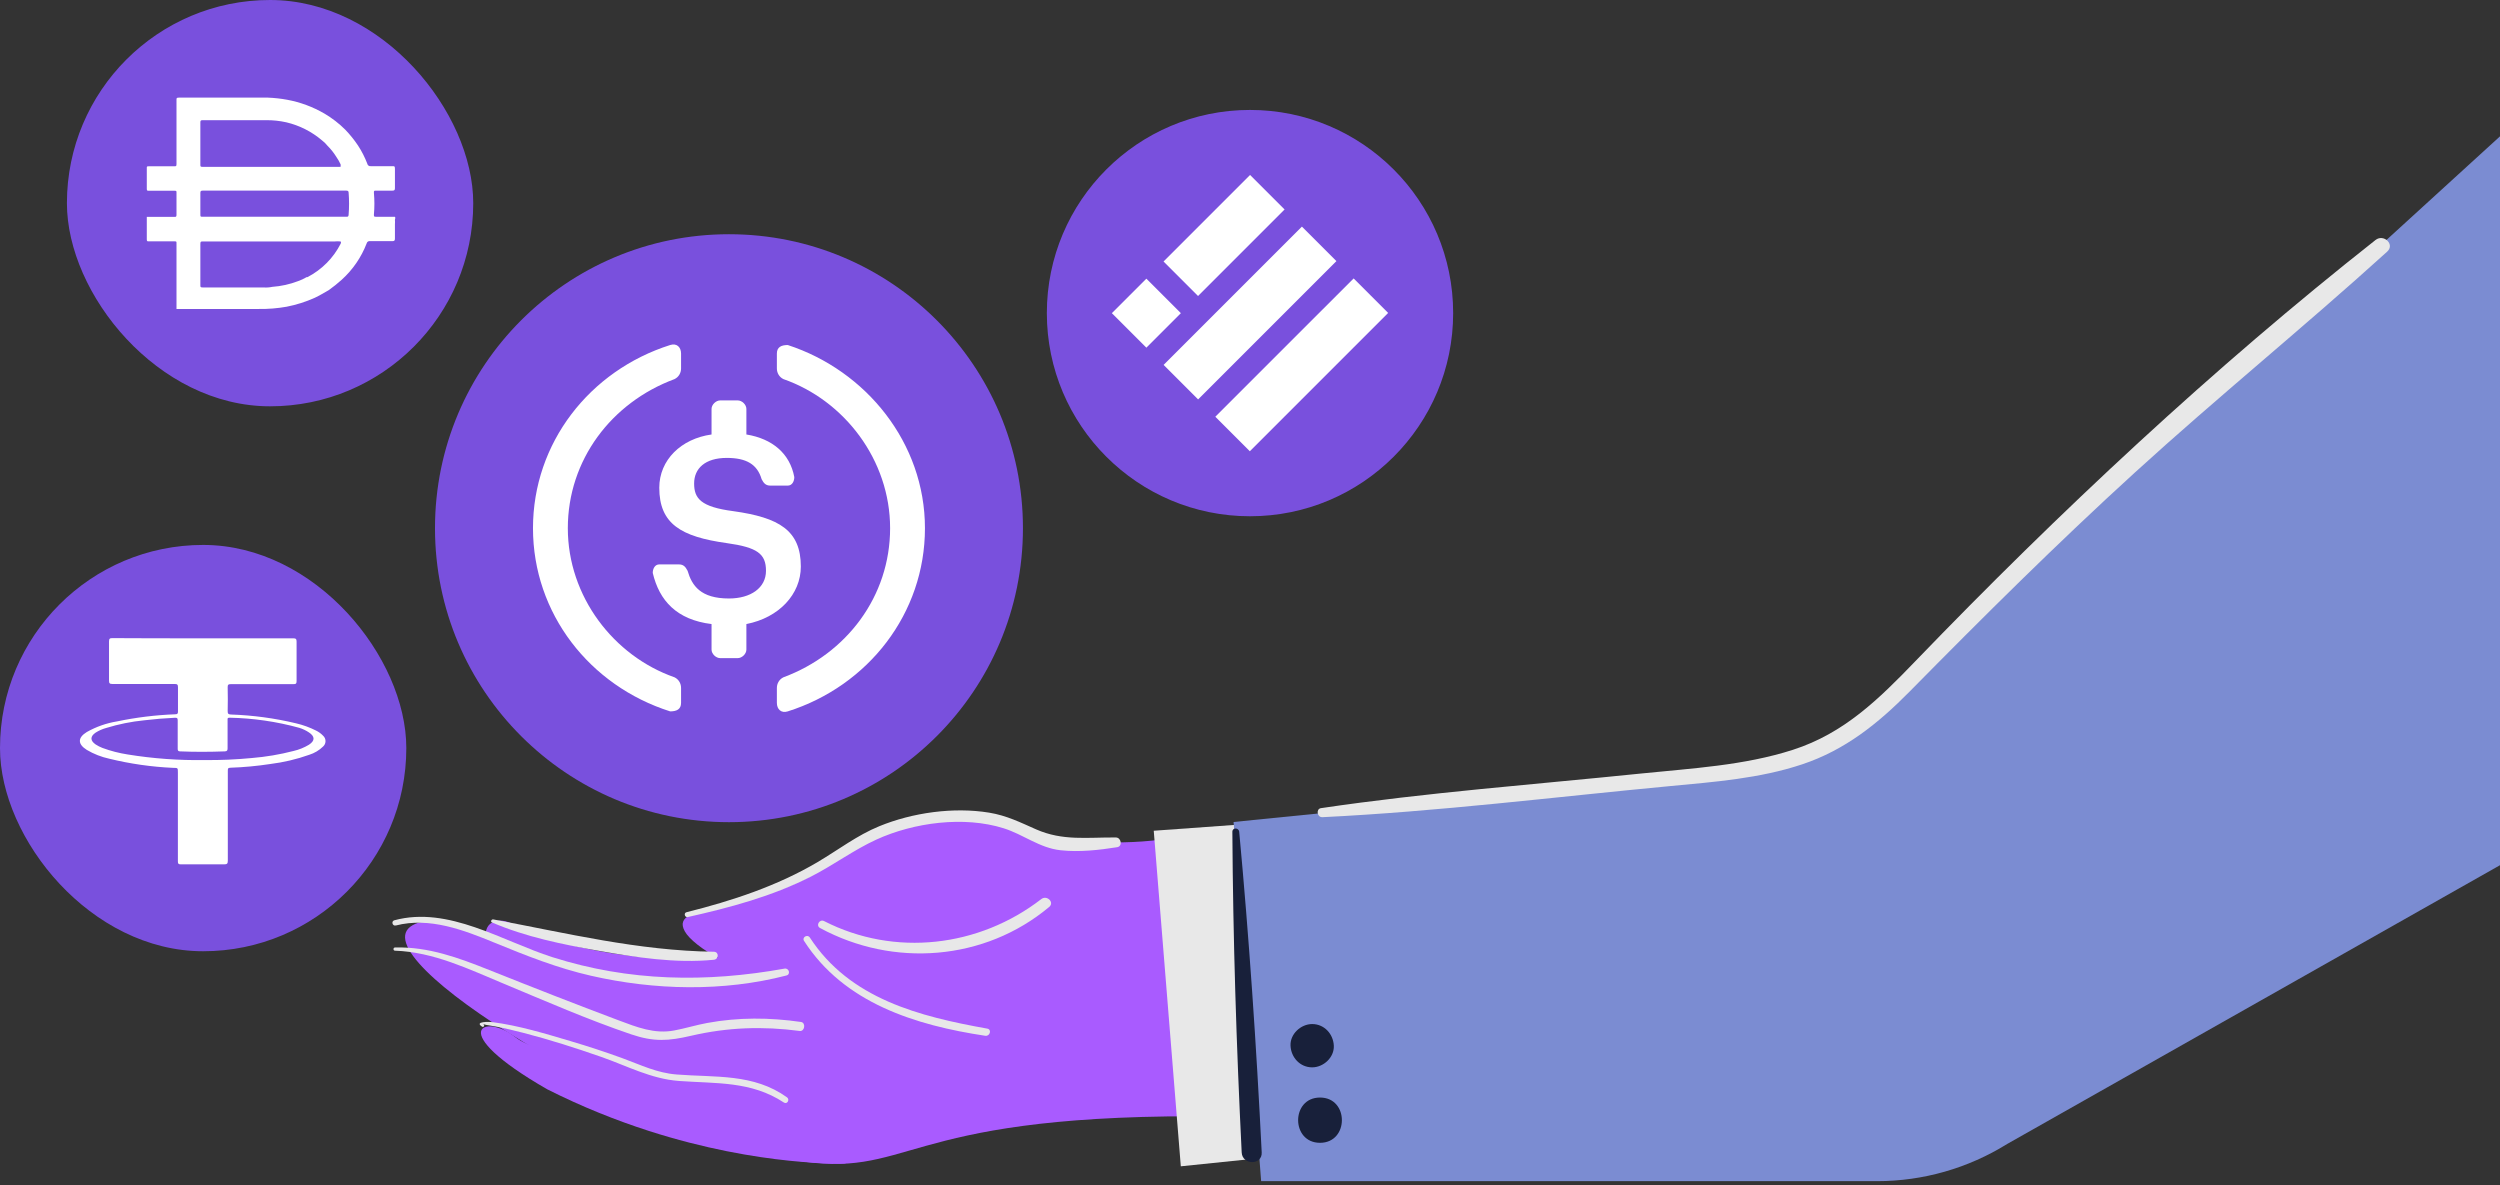 <svg width="523" height="248" viewBox="0 0 523 248" fill="none" xmlns="http://www.w3.org/2000/svg">
<rect x="0" y="0" width="523" height="248" fill="#333333" stroke="none"/>
<path d="M245.185 175.277C222.494 179.302 208.469 167.28 170.725 197.981C139.441 221.876 98.248 186.737 86.304 193.563C74.353 200.39 133.61 235.535 165.79 242.656C190.68 246.93 187.539 233.519 249.884 233.519C249.884 233.519 245.774 200.449 245.192 175.284L245.185 175.277Z" fill="#A95BFF"/>
<path d="M176.969 243.395C176.969 243.395 159.239 244.155 135.691 236.576C128.996 234.416 121.822 231.589 114.46 227.871C92.665 215.344 101.606 211.948 107.732 216.915C113.851 221.883 131.201 219.978 131.201 219.978L176.975 243.395H176.969Z" fill="#A95BFF"/>
<path d="M192.709 231.432C192.709 231.432 161.209 235.182 127.948 218.402C94.694 201.621 99.564 189.696 107.097 193.204C125.481 202.321 158.375 203.996 181.321 192.589C186.426 200.41 192.709 231.432 192.709 231.432Z" fill="#A95BFF"/>
<path d="M266.659 171.966L271.58 241.458L247.024 243.991L241.363 173.792L266.659 171.966Z" fill="#E8E8E8"/>
<path d="M528.993 23.052L386.808 152.796C381.834 157.338 375.525 160.152 368.823 160.826L258.065 171.959L263.831 247.099H392.685C402.299 247.099 411.724 244.403 419.892 239.324L529 177.607V23.052H528.993Z" fill="#7B8CD2"/>
<path d="M218.666 176.227C218.666 176.227 202.206 160.598 173.991 180.527C158.486 191.483 139.657 188.341 143.263 194.84C146.869 201.339 179.907 216.772 196.505 200.534C213.109 184.29 218.659 176.227 218.659 176.227H218.666Z" fill="#A95BFF"/>
<path d="M257.81 174.014C257.948 196.365 258.654 218.768 259.761 241.092C259.891 243.775 264.08 243.788 263.949 241.092C262.837 218.722 261.318 196.319 259.243 174.014C259.158 173.111 257.804 173.072 257.81 174.014Z" fill="#18203A"/>
<path d="M143.905 191.842C152.747 189.853 161.484 187.529 169.599 183.413C174.286 181.037 178.553 177.83 183.33 175.644C191.197 172.051 201.662 170.67 209.961 173.275C214.13 174.584 217.475 177.404 221.899 177.876C225.78 178.295 229.884 177.843 233.712 177.234C234.89 177.044 234.57 175.205 233.437 175.199C227.501 175.146 222.344 175.971 216.728 173.491C213.443 172.038 210.57 170.604 206.944 170.009C199.503 168.791 190.935 169.983 183.952 172.843C179.318 174.741 175.352 177.797 171.072 180.33C162.59 185.35 153.139 188.452 143.623 190.834C142.969 190.998 143.244 191.993 143.905 191.849V191.842Z" fill="#E8E8E8"/>
<path d="M102.921 192.974C109.911 195.991 117.68 197.575 125.147 198.891C133.027 200.278 141.346 201.581 149.343 200.782C150.397 200.678 150.443 199.12 149.343 199.107C133.44 198.878 118.694 195.239 103.19 192.339C102.83 192.274 102.535 192.811 102.921 192.974Z" fill="#E8E8E8"/>
<path d="M82.796 193.616C89.851 191.803 96.966 194.545 103.451 197.209C110.088 199.932 116.639 202.536 123.662 204.133C136.948 207.164 151.274 207.504 164.521 204.074C165.463 203.832 165.057 202.464 164.122 202.635C147.72 205.593 131.574 205.331 115.585 200.246C105.153 196.927 93.804 189.46 82.495 192.523C81.795 192.713 82.089 193.786 82.796 193.609V193.616Z" fill="#E8E8E8"/>
<path d="M82.645 198.885C90.715 199.166 98 202.713 105.31 205.757C114.119 209.428 122.981 213.309 132.026 216.379C136.81 218.002 139.867 217.779 144.592 216.68C152.19 214.913 159.566 214.657 167.302 215.678C168.363 215.816 168.631 213.944 167.558 213.794C161 212.851 154.481 212.799 147.956 214.003C145.626 214.435 143.355 215.142 141.025 215.58C136.915 216.353 133.237 214.887 129.395 213.447C120.337 210.05 111.331 206.516 102.352 202.929C95.938 200.37 89.662 198.04 82.645 198.21C82.207 198.224 82.207 198.878 82.645 198.891V198.885Z" fill="#E8E8E8"/>
<path d="M101.206 214.356C100.892 214.108 101.259 214.343 101.75 214.415C102.358 214.5 102.967 214.612 103.569 214.723C105.572 215.096 107.561 215.567 109.531 216.084C114.996 217.498 120.415 219.232 125.743 221.091C131.195 222.995 136.227 225.712 142.039 226.137C149.854 226.713 157.138 226.13 163.997 230.653C164.684 231.104 165.286 230.025 164.638 229.56C157.635 224.54 149.67 225.43 141.535 224.782C137.399 224.455 134.042 222.779 130.219 221.379C126.639 220.07 123.007 218.885 119.348 217.799C114.034 216.222 108.464 214.527 102.947 213.82C102.45 213.754 99.066 213.643 100.873 214.788C101.128 214.952 101.442 214.559 101.2 214.363L101.206 214.356Z" fill="#E8E8E8"/>
<path d="M171.556 194.14C186.891 202.458 205.982 201.031 219.49 189.735C220.662 188.76 218.999 187.189 217.841 188.086C204.83 198.145 187.179 200.246 172.401 192.693C171.445 192.202 170.601 193.623 171.556 194.14Z" fill="#E8E8E8"/>
<path d="M168.205 196.836C176.576 209.86 191.544 214.488 206.126 216.687C207.094 216.831 207.533 215.365 206.538 215.188C192.349 212.642 177.78 208.983 169.416 196.129C168.925 195.377 167.714 196.077 168.205 196.836Z" fill="#E8E8E8"/>
<path d="M276.587 170.958C300.875 169.773 325.156 166.736 349.365 164.452C358.639 163.575 368.11 162.868 377.004 159.903C386.01 156.906 392.947 151.317 399.518 144.648C414.911 129.032 430.409 113.619 446.627 98.841C463.912 83.087 482.087 68.348 499.398 52.641C501.073 51.116 498.658 48.871 496.963 50.206C462.937 77.02 430.684 107.205 400.637 138.378C393.052 146.251 385.78 153.411 375.093 156.854C364.87 160.152 353.92 160.735 343.305 161.821C321 164.118 298.519 165.781 276.338 169.066C275.272 169.223 275.527 170.997 276.594 170.945L276.587 170.958Z" fill="#E8E8E8"/>
<path d="M276.149 239.076C282.242 239.076 282.255 229.605 276.149 229.605C270.042 229.605 270.042 239.076 276.149 239.076Z" fill="#18203A"/>
<path d="M274.506 223.29C276.875 223.29 279.146 221.209 279.035 218.761C278.924 216.307 277.045 214.232 274.506 214.232C272.137 214.232 269.866 216.314 269.977 218.761C270.088 221.216 271.966 223.29 274.506 223.29Z" fill="#18203A"/>
<circle cx="152.5" cy="110.5" r="61.5" fill="#7950DD"/>
<path d="M142.478 147.039C142.478 148.376 141.567 148.822 140.2 148.822C123.344 143.474 111.5 128.324 111.5 110.5C111.5 92.676 123.344 77.526 140.2 72.178C141.567 71.733 142.478 72.624 142.478 73.961V77.08C142.478 77.971 142.022 78.862 141.111 79.308C127.9 84.21 118.789 96.241 118.789 110.5C118.789 124.759 128.356 137.236 141.111 141.692C142.022 142.138 142.478 143.029 142.478 143.92V147.039Z" fill="white"/>
<path d="M156.144 135.899C156.144 136.79 155.233 137.681 154.322 137.681H150.678C149.767 137.681 148.855 136.79 148.855 135.899V130.552C141.567 129.66 137.922 125.65 136.555 119.857C136.555 118.966 137.011 118.075 137.922 118.075H142.022C142.933 118.075 143.389 118.52 143.844 119.412C144.755 122.531 146.578 125.204 152.5 125.204C157.055 125.204 160.244 122.976 160.244 119.412C160.244 115.847 158.422 114.51 152.044 113.619C142.478 112.282 137.922 109.608 137.922 102.033C137.922 96.24 142.478 91.784 148.855 90.893V85.546C148.855 84.655 149.767 83.764 150.678 83.764H154.322C155.233 83.764 156.144 84.655 156.144 85.546V90.893C161.611 91.784 165.255 94.904 166.167 99.805C166.167 100.696 165.711 101.588 164.8 101.588H161.155C160.244 101.588 159.789 101.142 159.333 100.251C158.422 97.132 156.144 95.795 152.044 95.795C147.489 95.795 145.211 98.023 145.211 101.142C145.211 104.261 146.578 106.044 153.411 106.935C162.978 108.272 167.533 110.945 167.533 118.52C167.533 124.313 162.978 129.215 156.144 130.552V135.899Z" fill="white"/>
<path d="M164.8 148.822C163.433 149.267 162.522 148.376 162.522 147.039V143.92C162.522 143.029 162.978 142.138 163.889 141.692C177.1 136.791 186.211 124.759 186.211 110.5C186.211 96.241 176.644 83.764 163.889 79.308C162.978 78.863 162.522 77.972 162.522 77.08V73.961C162.522 72.624 163.433 72.179 164.8 72.179C181.2 77.526 193.5 92.676 193.5 110.5C193.5 128.324 181.655 143.475 164.8 148.822Z" fill="white"/>
<g clip-path="url(#clip0_1745_932)">
<path d="M261.5 108C284.972 108 304 88.972 304 65.5C304 42.028 284.972 23 261.5 23C238.028 23 219 42.028 219 65.5C219 88.972 238.028 108 261.5 108Z" fill="#7950DD"/>
<path fill-rule="evenodd" clip-rule="evenodd" d="M243.412 54.705L261.517 36.6L268.736 43.819L250.631 61.924L243.412 54.705ZM243.426 76.34L272.359 47.406L279.578 54.625L250.645 83.559L243.426 76.34ZM283.181 58.248L254.247 87.181L261.466 94.4L290.4 65.466L283.181 58.248ZM232.6 65.515L239.819 58.296L247.038 65.515L239.819 72.734L232.6 65.515Z" fill="white"/>
</g>
<rect y="114" width="85" height="85" rx="42.5" fill="#7950DD"/>
<path d="M42.47 133.534C48.751 133.534 55.031 133.534 61.331 133.534C61.892 133.534 62.046 133.669 62.046 134.239C62.046 136.993 62.046 139.737 62.046 142.481C62.046 143.013 61.892 143.129 61.389 143.119C57.031 143.119 52.693 143.119 48.306 143.119C47.736 143.119 47.62 143.273 47.63 143.805C47.669 145.46 47.669 147.113 47.63 148.762C47.63 149.283 47.736 149.448 48.297 149.477C52.885 149.628 57.446 150.243 61.911 151.313C63.378 151.653 64.799 152.169 66.143 152.849C66.684 153.116 67.175 153.476 67.592 153.912C67.751 154.054 67.879 154.228 67.966 154.423C68.053 154.618 68.098 154.829 68.098 155.042C68.098 155.256 68.053 155.467 67.966 155.661C67.879 155.856 67.751 156.03 67.592 156.173C66.775 156.968 65.782 157.561 64.694 157.902C62.044 158.843 59.3 159.491 56.51 159.835C53.751 160.257 50.97 160.515 48.181 160.608C47.659 160.608 47.659 160.878 47.659 161.265C47.659 167.526 47.659 173.826 47.659 180.049C47.659 180.686 47.495 180.822 46.876 180.822C43.861 180.822 40.837 180.822 37.822 180.822C37.31 180.822 37.214 180.677 37.214 180.203C37.214 174 37.214 167.806 37.214 161.603C37.214 160.637 37.214 160.637 36.248 160.637C31.735 160.438 27.253 159.797 22.865 158.724C21.208 158.365 19.619 157.742 18.159 156.878C16.227 155.67 16.227 154.327 18.159 153.139C20.107 152.039 22.233 151.29 24.44 150.926C28.465 150.085 32.554 149.584 36.663 149.428C37.136 149.428 37.243 149.274 37.233 148.829C37.233 147.148 37.233 145.476 37.233 143.805C37.233 143.264 37.127 143.08 36.537 143.09C32.189 143.09 27.841 143.09 23.503 143.09C22.913 143.09 22.807 142.906 22.807 142.365C22.807 139.64 22.807 136.916 22.807 134.181C22.807 133.582 23 133.495 23.532 133.495C29.851 133.543 36.16 133.534 42.47 133.534ZM42.808 159.004C46.105 159.039 49.402 158.897 52.683 158.579C55.619 158.339 58.528 157.848 61.379 157.11C62.528 156.848 63.627 156.404 64.636 155.796C65.921 154.955 65.901 154.066 64.636 153.226C64.009 152.808 63.326 152.483 62.607 152.26C57.841 150.947 52.93 150.236 47.987 150.143C47.533 150.143 47.611 150.395 47.611 150.656C47.611 152.588 47.611 154.578 47.611 156.54C47.611 156.984 47.504 157.168 47.04 157.187C43.919 157.303 40.798 157.323 37.678 157.187C37.272 157.187 37.175 157.023 37.175 156.637C37.175 154.646 37.175 152.665 37.175 150.685C37.175 150.24 37.05 150.143 36.615 150.153C34.47 150.25 32.325 150.433 30.189 150.685C27.475 150.955 24.795 151.496 22.189 152.298C21.418 152.513 20.682 152.839 20.005 153.264C18.836 154.066 18.846 154.936 20.005 155.738C20.457 156.034 20.94 156.28 21.445 156.472C23.151 157.1 24.915 157.556 26.711 157.835C32.032 158.699 37.418 159.09 42.808 159.004Z" fill="white"/>
<rect x="14" width="85" height="85" rx="42.5" fill="#7950DD"/>
<path d="M57.324 45.345H72.433C72.755 45.345 72.907 45.345 72.931 44.923C73.054 43.386 73.054 41.84 72.931 40.301C72.931 40.002 72.782 39.879 72.458 39.879H42.389C42.017 39.879 41.916 40.002 41.916 40.351V44.775C41.916 45.345 41.916 45.345 42.512 45.345H57.324ZM71.243 34.71C71.286 34.597 71.286 34.474 71.243 34.362C70.991 33.813 70.692 33.289 70.345 32.797C69.823 31.956 69.207 31.181 68.506 30.485C68.175 30.065 67.792 29.687 67.362 29.367C65.212 27.536 62.655 26.241 59.906 25.59C58.52 25.278 57.102 25.13 55.682 25.142H42.337C41.965 25.142 41.915 25.291 41.915 25.615V34.436C41.915 34.808 41.915 34.908 42.387 34.908H71.064C71.064 34.908 71.313 34.858 71.363 34.71H71.242H71.243ZM71.243 50.515C70.821 50.468 70.395 50.468 69.973 50.515H42.414C42.042 50.515 41.916 50.515 41.916 51.012V59.636C41.916 60.034 41.916 60.134 42.414 60.134H55.138C55.746 60.181 56.354 60.138 56.95 60.011C58.797 59.878 60.613 59.477 62.345 58.817C62.975 58.599 63.583 58.314 64.158 57.972H64.331C67.314 56.421 69.737 53.984 71.265 50.992C71.265 50.992 71.438 50.617 71.243 50.518V50.515ZM36.923 64.605V64.457V58.667V56.704V50.864C36.923 50.54 36.923 50.491 36.525 50.491H31.132C30.834 50.491 30.71 50.491 30.71 50.094V45.372H36.475C36.797 45.372 36.923 45.372 36.923 44.95V40.278C36.923 39.979 36.923 39.906 36.525 39.906H31.132C30.834 39.906 30.71 39.906 30.71 39.509V35.136C30.71 34.862 30.71 34.788 31.107 34.788H36.45C36.822 34.788 36.923 34.788 36.923 34.316V20.921C36.923 20.524 36.923 20.424 37.42 20.424H56.057C57.41 20.477 58.754 20.626 60.083 20.871C62.823 21.378 65.455 22.356 67.862 23.754C69.457 24.693 70.927 25.828 72.234 27.134C73.219 28.155 74.106 29.261 74.894 30.439C75.675 31.632 76.325 32.908 76.835 34.241C76.897 34.588 77.23 34.822 77.577 34.763H82.026C82.596 34.763 82.596 34.763 82.621 35.311V39.387C82.621 39.784 82.473 39.884 82.074 39.884H78.644C78.297 39.884 78.197 39.884 78.222 40.332C78.358 41.845 78.358 43.364 78.222 44.878C78.222 45.301 78.222 45.351 78.696 45.351H82.62C82.793 45.574 82.62 45.798 82.62 46.023C82.645 46.312 82.645 46.603 82.62 46.891V49.899C82.62 50.321 82.496 50.447 82.122 50.447H77.425C77.098 50.384 76.779 50.593 76.704 50.919C75.586 53.827 73.797 56.434 71.485 58.524C70.64 59.284 69.753 60 68.826 60.66C67.831 61.233 66.863 61.828 65.843 62.301C63.966 63.145 61.998 63.768 59.978 64.163C58.06 64.507 56.115 64.663 54.163 64.636H36.915V64.611L36.923 64.605Z" fill="white"/>
<defs>
<clipPath id="clip0_1745_932">
<rect width="85" height="85" fill="white" transform="translate(219 23)"/>
</clipPath>
</defs>
</svg>
